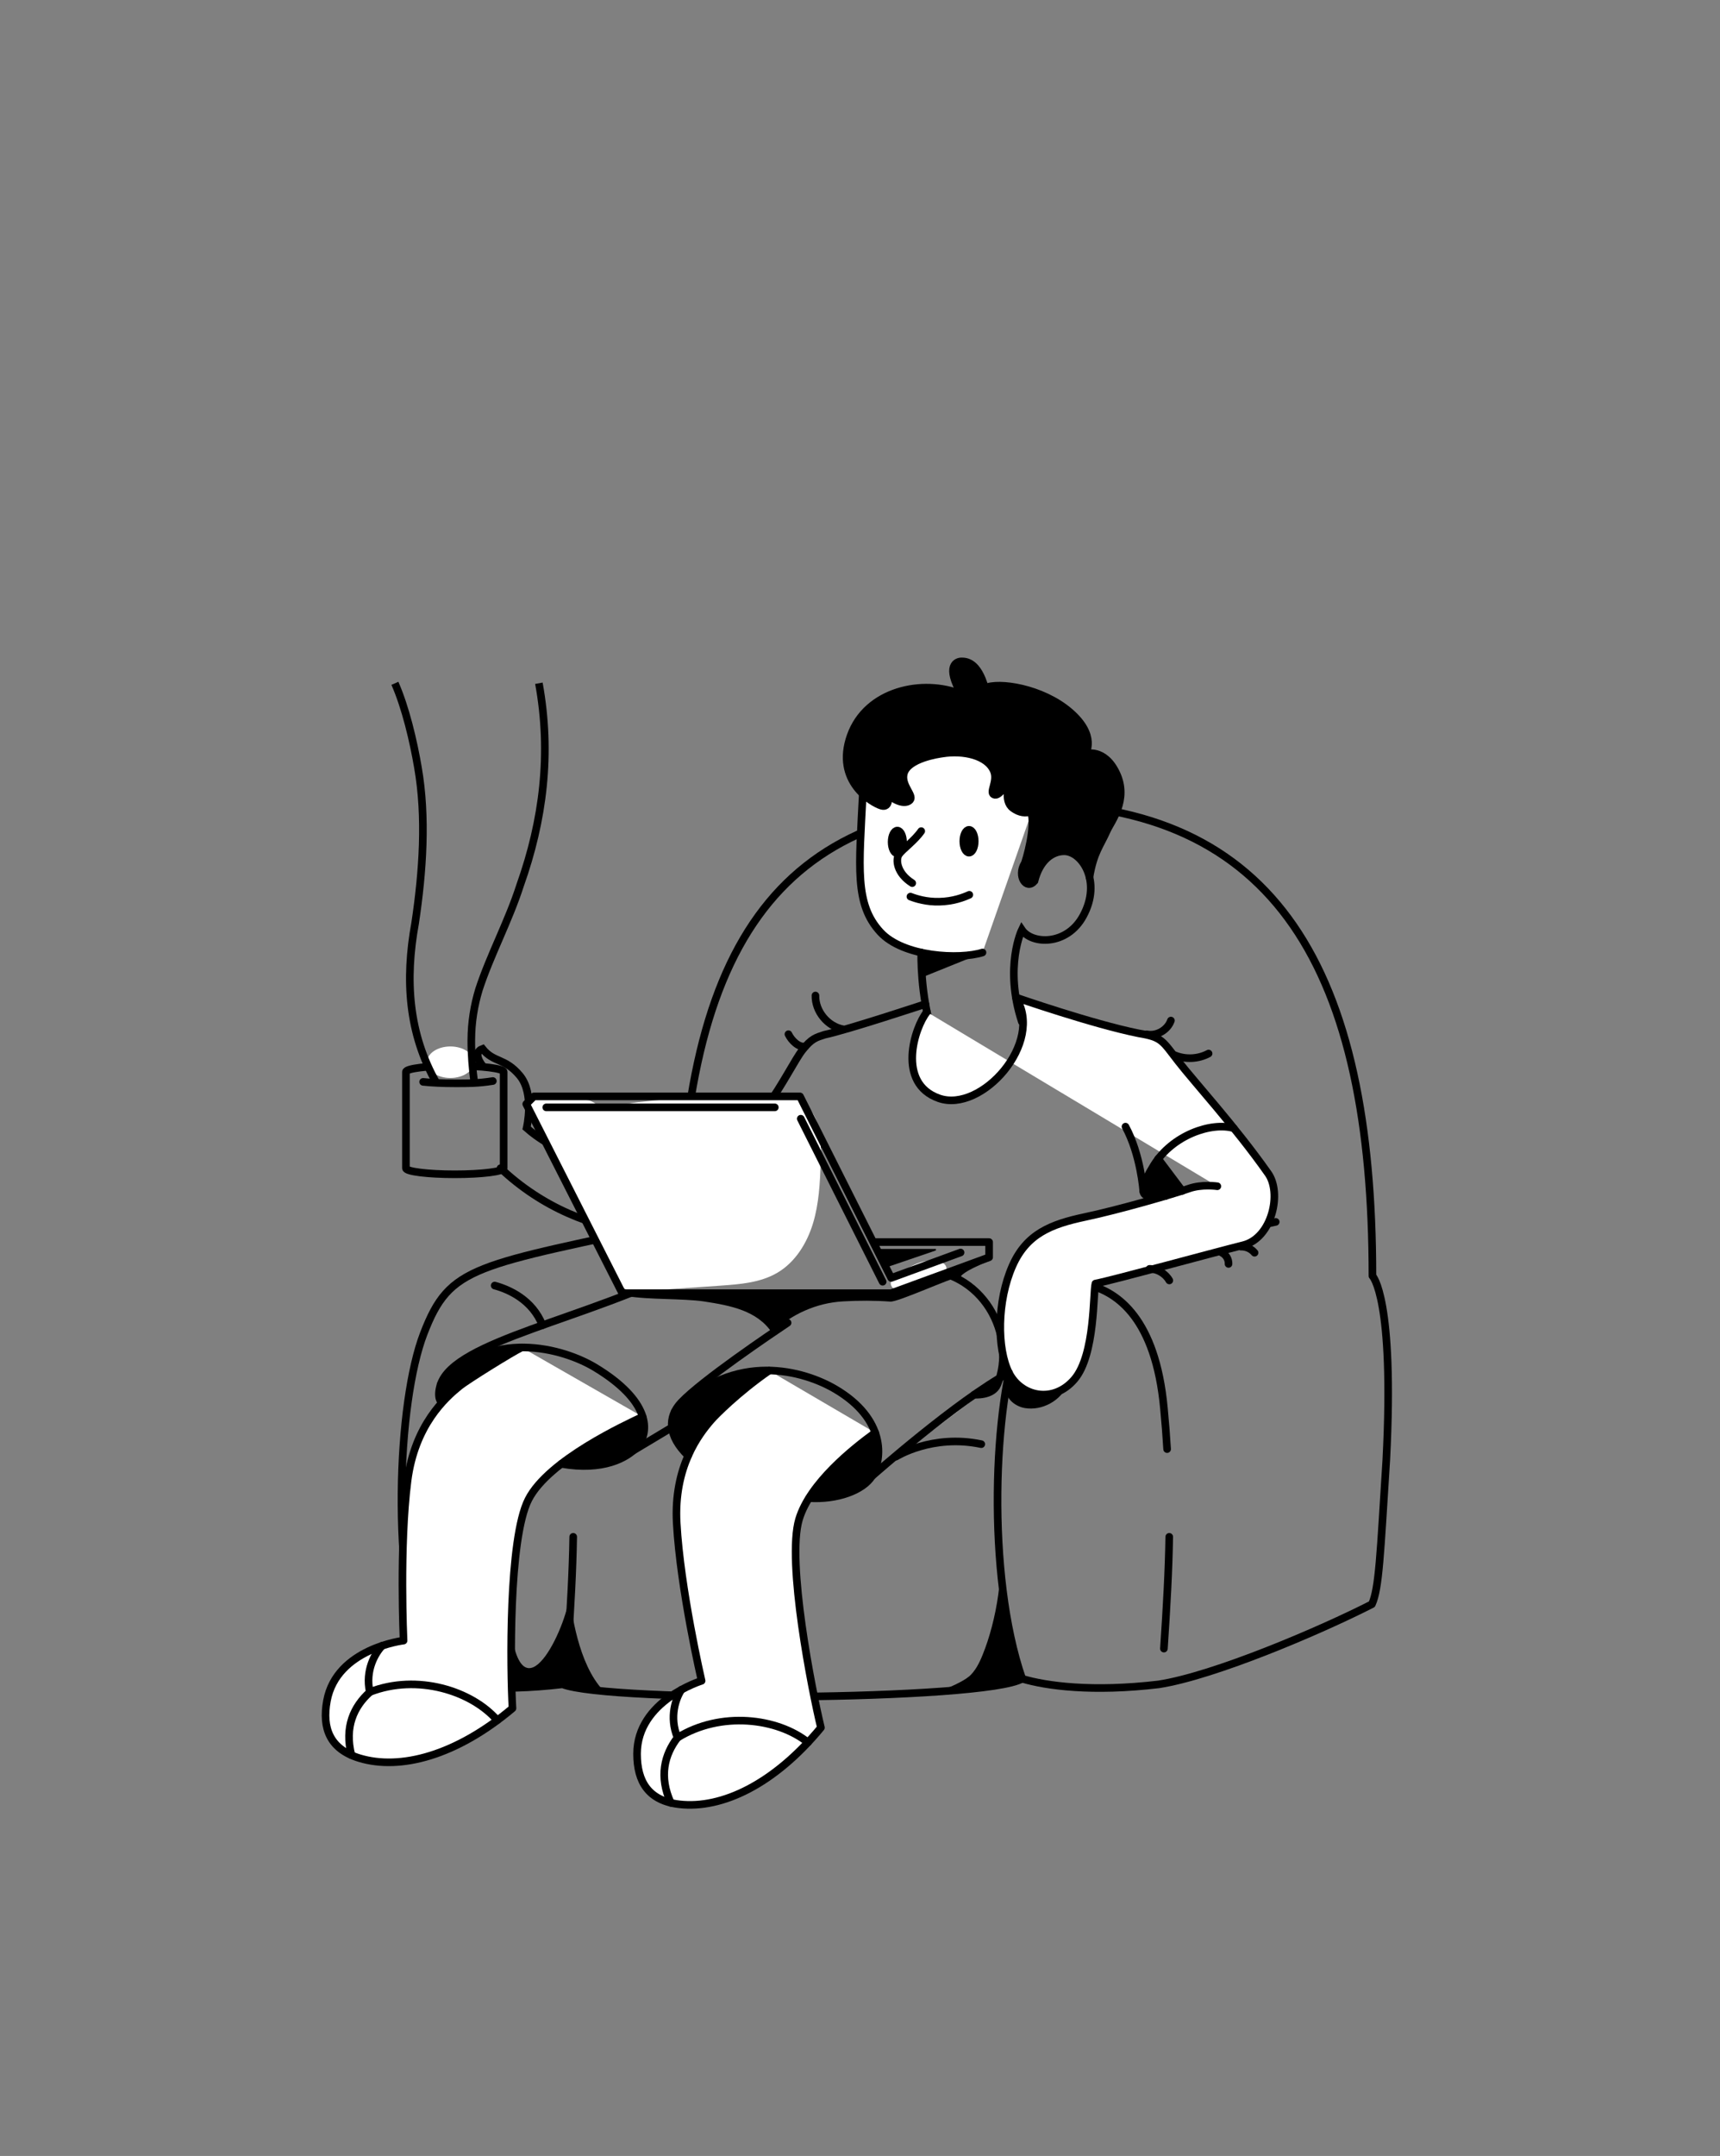<?xml version="1.0" encoding="UTF-8"?>
<svg xmlns="http://www.w3.org/2000/svg" viewBox="0 0 226.01 283.14">
  <rect x="0" y="0" width="226.01" height="283.14" fill="#808080" stroke="none"/>
  <defs>
    <style>
      .cls-1, .cls-2, .cls-3, .cls-4, .cls-5, .cls-6 {
        stroke: #000;
      }

      .cls-1, .cls-2, .cls-5, .cls-6 {
        stroke-miterlimit: 10;
      }

      .cls-1, .cls-4, .cls-5 {
        fill: none;
      }

      .cls-2, .cls-3, .cls-4, .cls-5, .cls-6 {
        stroke-linecap: round;
      }

      .cls-7, .cls-3, .cls-6 {
        fill: #fff;
      }

      .cls-3, .cls-4 {
        stroke-linejoin: round;
      }
    </style>
  </defs>
  <g id="poltrona">
    <path class="cls-4" d="M89.16,167.57c0-43.34,12.77-62.03,45.59-62.05,33.04-.03,45.59,22.03,45.59,62.05,0,0,2.92,2.84,1.82,24.16-.79,12.47-.95,16.89-1.89,18.95-6.79,3.47-20.76,9.42-28.03,10.53-8.68,1.03-14.76.21-17.92-.74-4.74-13.66-3.79-36.32-.32-45.32s6.47-8.84,33.63-14.68"/>
    <path class="cls-4" d="M153.64,201.83c-.07,4.5-.33,9.11-.7,14.68"/>
    <path class="cls-4" d="M143.31,168.83c3.47.95,8.53,4.26,9.63,16.11.18,1.89.32,3.67.42,5.37"/>
    <path class="cls-4" d="M134.31,220.46c-4.74,2.88-54.32,3.16-60.39.74-8.68,1.03-14.76.21-17.92-.74-4.74-13.66-3.79-36.32-.32-45.32s6.47-8.84,33.63-14.68"/>
    <path class="cls-4" d="M75.32,201.83c-.07,4.5-.33,9.11-.7,14.68"/>
    <path class="cls-4" d="M65,168.83c1.92.52,4.97,1.89,6.28,5.21"/>
    <path class="cls-4" d="M128.94,189.66c-6.47-1.36-11.21,1.64-11.21,1.64"/>
  </g>
  <g id="dev">
    <path class="cls-6" d="M137.83,100.19l-16.03-3.26-8.43,7.33c-.48,9.66-1.09,14.46,2.31,18.15,3.02,3.29,10.42,3.63,13.42,2.68"/>
    <path class="cls-5" d="M121.05,125.09s-.16,5.65,1.5,10.62"/>
    <path d="M116.55,91.53c-2.89,1.59-5.38,4.32-5.5,7.61s1.96,6.59,5.26,6.68c.2-.36-.03-1.84.67-1.16.74.64,1.92.71,2.73.15-1.23-1.18-1.25-3.67-.08-4.41,1.44-.91,3.64-1.51,5.35-1.57,1.59-.06,3.29.07,4.56,1.03s1.81,3,.73,4.16c.68.29,1.57-.08,1.84-.78.12,1.3,1.4,4.16,3.39,3.3.08,3.04-.1,5.14-1.12,8,.21,1.74,1.13,1.39,1.62.82s.67-1.35,1.07-1.99c.69-1.13,2.1-1.76,3.4-1.53s2.41,1.3,2.67,2.6c.6-2.15,1.96-4,3.02-5.97s1.4-4.32.73-6.45-2.87-3.68-4.79-2.53c1.03-1.13.88-2.99.04-4.28s-2.2-2.12-3.54-2.87c-2.91-1.61-6.45-3.01-9.48-1.64-.19-1.17-.72-2.29-1.52-3.18-.59-.65-1.32-1.09-1.91-.44-1.14,1.23,1.07,3.88.67,4.11,0,0-6.04-1.72-9.79.34Z"/>
    <path class="cls-5" d="M116.72,104.42s.26,1.75-.92,1.39-6.16-3.2-4.03-9.18,9.53-7.52,14.57-5.45c-2.19-3.79-.59-4.32,0-4.32s2.13.06,3.08,3.49c1.78-.83,7.46,0,11.13,3.14s2.07,5.51,2.07,5.51c0,0,2.49-.83,4.09,2.61s-.71,6.25-1.26,7.48c-.84,1.92-1.76,2.85-2.29,6.12"/>
    <path class="cls-5" d="M119.29,92.37c-6.4,3.14-5.43,9.28-3.02,11.61,1.61,1.55,2.87,1.6,3.32,1.07.5-.6-1.2-1.9-.83-3.43.49-2.02,4.6-2.59,5.09-2.66,2.7-.43,5.91.23,6.75,2.31.54,1.35-.64,2.78,0,3.08.75.36,1.74-1.66,1.74-1.66.48.06-.6,2.43.75,3.43.88.65,1.7.71,2.37.47.7,1.9-.68,6.56-.83,6.81-1.01,1.66.24,3.54,1.3,2.31.7-2.76,2.34-3.91,3.91-3.91,2.29,0,4.98,3.91,2.49,8.49-2.14,3.94-6.75,3.76-8.06,1.82,0,0-2.36,4.86,0,12.08"/>
    <path class="cls-4" d="M120.23,166.69c9.1-.17,13.42,8.84,10.82,15.15-.62,1.51-3.04,1.32-3.04,1.32"/>
    <path class="cls-3" d="M121.8,132.9c-1.62,1.99-4.03,9.37,1.58,11.34s13.89-7.35,10.1-13.25c0,0,10.07,3.5,16.15,4.72,3.08.51,3.08.95,5.21,3.69s7.42,8.5,11.76,14.66c1.89,2.57.55,8.53-3.24,9.47-4.04,1.01-16.98,4.56-19.42,5.04-.32,1.11,0,9.33-2.76,12.57s-7.03,2.29-8.61-.87-1.58-9.39.47-14.03c1.86-4.2,5.05-5.47,9.55-6.42s11.84-3.08,13.58-3.71,3.79-.32,3.79-.32"/>
    <path class="cls-5" d="M119.87,115.98c-2.06-1.3-2.21-3.12-1.74-3.79s2.05-1.78,2.92-3.04"/>
    <path class="cls-5" d="M119.63,117.75c.78.3,2.11.71,3.79.67,1.79-.04,3.17-.55,3.95-.91"/>
    <ellipse class="cls-2" cx="127.33" cy="110.48" rx=".75" ry="1.5"/>
    <ellipse class="cls-2" cx="117.91" cy="110.58" rx=".75" ry="1.5"/>
    <path class="cls-5" d="M121.6,131.86s-10.36,3.43-13.26,4.03c-1.07.36-1.68.46-2.9,2.01-1.95,2.49-6.22,12.73-13.38,14.33s-16.76,1.3-22.86-4.09c0,0,1.07-4.5-.89-6.87s-3.43-1.67-4.91-3.53c-1.42.51,0,2.22,0,2.22"/>
    <path class="cls-5" d="M107.87,149.92c-4.86,6.87-8.42,11.91-17.29,16.46-13.38,6.87-30.82,9.71-32.68,15.45-.59,1.83.16,2.4.16,2.4"/>
    <path class="cls-5" d="M95.7,150.57c4.41.96,5.98,5.35,5.14,8.3"/>
    <path class="cls-5" d="M101.06,158.25c-8.53,5.89-24.4,5.47-35.29-4.83"/>
    <path class="cls-5" d="M66.18,153.42c0,.44-2.88.8-6.42.8s-6.42-.36-6.42-.8v-12.65c0-.44,2.88-.8,6.42-.8s6.42.36,6.42.8v12.65Z"/>
    <path class="cls-5" d="M64.76,141.97c-2.01.32-3.35.3-5,.3-1.59,0-3.04-.07-4.16-.19"/>
    <line class="cls-4" x1="155.35" y1="156.4" x2="152.18" y2="152.19"/>
    <path class="cls-4" d="M162.12,148.17c-2.92-.85-8.05.88-10.52,4.88-3.09,5-.34,4.03,1.55,4.03"/>
    <path class="cls-4" d="M150.22,156.4s-.32-4.73-2.33-8.44"/>
    <path class="cls-3" d="M101.06,180c-4.06,2.82-7.07,5.85-7.64,6.52-1.59,1.84-4.91,6.09-4.5,13.5.47,8.64,3.27,20.72,3.27,20.72,0,0-8.48,2.59-8.48,9.59,0,3.67,1.52,6.17,5.57,6.63,5.57.63,12.43-2.61,18.59-10.07-1.18-4.86-4.53-21.79-2.88-27.35,1.42-4.76,7.14-9.31,10.01-11.38"/>
    <path class="cls-4" d="M88.15,236.77c-1.58-3.45-.85-6.32.88-8.57-1.14-2.72-.21-5.21.51-6.29"/>
    <path class="cls-4" d="M106.17,228.83c-3.99-3.2-11.45-4.14-17.13-.63"/>
    <path class="cls-3" d="M68.55,176.96c-1.22.57-7.16,4.27-8.14,5.06-1.89,1.53-5.92,5.11-6.86,12.47-1.09,8.59-.52,20.97-.52,20.97,0,0-8.8,1.02-10.07,7.91-.66,3.61.39,6.35,4.28,7.53,5.36,1.62,12.7-.32,20.1-6.55-.29-4.99-.54-22.25,2.1-27.43s12.9-9.86,15-10.86"/>
    <path class="cls-4" d="M46.18,230.5c-.94-3.68.3-6.37,2.41-8.27-.64-2.89.73-5.16,1.63-6.1"/>
    <path class="cls-4" d="M65.34,225.92c-3.34-3.86-10.51-6.14-16.74-3.71"/>
    <path class="cls-5" d="M57.89,181.84c6.45-7.46,16.09-4.8,20.31-2.25,7.19,4.34,7.28,8.42,5.51,10.42-1.3,1.46-4.47,3.21-9.96,2.24"/>
    <path class="cls-5" d="M90.42,191.17c-2.66-2.57-2.73-5.07-.91-6.99,2.72-2.88,11.86-9.04,13.98-10.46"/>
    <path class="cls-5" d="M88.67,185.38c7.91-8.11,17.09-5.3,21.09-2.94,6.63,3.91,6.23,9.14,4.82,11.41-1.18,1.89-4.59,3.13-8.27,2.9"/>
    <line class="cls-5" x1="83.2" y1="190.51" x2="88.29" y2="187.46"/>
    <path class="cls-6" d="M114.58,193.86s11.16-9.88,18-13.58"/>
    <g>
      <ellipse class="cls-7" cx="59.18" cy="139.5" rx="3.07" ry="2.07"/>
      <path class="cls-1" d="M70.81,89.73c1.68,9.21.58,17.96-2.46,26.52-1.51,4.71-3.94,9.19-5.41,13.69-.64,2.1-1,4.3-1.01,6.64-.02,1.65.16,3.93.4,5.65"/>
      <path class="cls-1" d="M57.34,142.21c-3.66-6.48-4.16-13.49-2.79-20.98,1.02-6.78,1.5-13.93.37-20.42-.59-3.48-1.63-7.89-3.03-11.07"/>
    </g>
  </g>
  <g id="preenchimentos">
    <path d="M152.06,152.58c-1.15,1.06-1.88,2.56-2,4.12,1.64.46,3.45.23,4.93-.63-.57-1.28-1.76-2.71-2.93-3.49Z"/>
    <path d="M63.65,177.64c-1.83.55-3.54,1.53-4.94,2.83-.46.43-.9.91-1.09,1.52s-.04,1.35.49,1.69c3.16-2.15,6.32-4.3,9.48-6.45-1.25-.49-2.72-.37-3.87.32"/>
    <path d="M84.33,186.27c-3.75,1.25-7.27,3.21-10.3,5.76,2.26.63,4.75.8,6.89-.14s3.82-3.2,3.54-5.52"/>
    <path d="M91.49,182.45c-1.38.92-2.57,2.27-2.89,3.9s.41,3.52,1.93,4.18c-.6-.26,4.24-6.84,9.81-10.02-1.74-1.46-7.07.75-8.85,1.94Z"/>
    <path d="M114.99,188.45c-3.49,2.09-6.3,5.01-8.68,8.3,2.49-.08,5.15-.48,7.21-1.88s2.8-4.57,1.47-6.43Z"/>
    <polygon points="116.41 166.46 122.98 164.22 122.98 164.02 115 164.02 116.41 166.46"/>
    <path class="cls-7" d="M117.27,167.92c1.75-1.31,3.78-2.7,5.94-2.31.53.1,1.12.4,1.16.94.05.63-.66,1.01-1.26,1.22-1.33.47-2.67.94-4,1.41-.46.16-.97.33-1.44.18s-.81-.76-.51-1.15"/>
    <path class="cls-7" d="M80.49,167.3c.48.84,1.02,1.74,1.92,2.1.61.24,1.29.2,1.94.16,3.45-.24,6.9-.48,10.35-.72,2.57-.18,5.24-.39,7.46-1.7,2.35-1.39,3.88-3.88,4.67-6.48s.92-5.37,1.02-8.09c.11-2.79-.01-6.04-2.25-7.71-1.57-1.17-3.69-1.15-5.64-1.09-5.34.17-10.69.35-16,.97-1.21.14-2.48.33-3.48,1.03-.79.56-2.27-1.18-3.23-1.28-4.56-.49-7.1-.49-7.77.53,2.97,5.86,8.01,16.98,11.01,22.29Z"/>
    <path d="M120.93,125.41c2.34.29,5.98-.03,8.32-.32l-7.91,3.19c-.17-1.18.03-1.55-.41-2.87Z"/>
    <path d="M92.51,170.92c3.46.53,6.98,1.19,8.93,4.11,2.49-2.43,5.87-3.93,9.34-4.12,2.07-.12,4.15-.12,6.22.03,1,.07,7.81-3.05,9.26-3.34.59-.7,2.34-1.4,3.71-2.05-1.56-.12-7.74,1.84-9.39,2.6-3.16,1.44-3.71,1.74-5.15,1.68-4.61-.16-28.72.14-32.99.38,2.51.49,7.34.3,10.07.71Z"/>
    <path d="M132.29,182.27c-.33,1.29,1.06,2.43,2.37,2.65,2.27.38,4.71-.95,5.62-3.06-2.37,1.73-6.11,1.1-7.79-1.3-.05.44-.09.88-.14,1.33"/>
    <path d="M127.32,220.19c.84-.74,1.36-1.78,1.78-2.82,1.84-4.48,2.98-11.24,2.06-15.99.28,1.94-.09,5.62.19,7.56.27,1.86,2.4,9.58,3.47,11.42-2.39,1.45-10.74,2.17-11.25,1.62.86-.17,3.06-1.19,3.74-1.8Z"/>
    <path d="M74.85,209.15c-.02,3.62-5.91,16.82-7.66,5.31-.11-.73.65,6.72.04,7.22,2.69-.86,9.74.26,12.03.32-3.28-3.45-4.24-10.46-4.41-12.85Z"/>
    <path class="cls-5" d="M110.82,135.18c-2.06-.36-3.71-2.35-3.67-4.44"/>
    <path class="cls-5" d="M105.84,137.41c-.86.23-1.86-.78-2.24-1.59"/>
    <path class="cls-5" d="M150.71,135.84c1.3.25,2.71-.57,3.15-1.81"/>
    <path class="cls-5" d="M154.39,138.59c1.41.58,3.08.49,4.42-.23"/>
    <path class="cls-5" d="M151.05,166.64c1.05,0,2.08.61,2.6,1.52"/>
    <path class="cls-5" d="M164.85,164.52c-.43-.52-1.12-.83-1.8-.8"/>
    <path class="cls-5" d="M160.55,164.51c.55.27.91.87.88,1.48"/>
  </g>
  <g id="Camada_4" data-name="Camada 4">
    <polyline class="cls-4" points="126.22 164.49 117.1 167.83 105.12 143.99 70.15 143.99 69.15 144.99 81.76 169.83 117.1 169.83 129.97 165.12 129.97 163.12 114.74 163.12"/>
    <line class="cls-4" x1="71.78" y1="145.43" x2="101.81" y2="145.43"/>
    <line class="cls-4" x1="105.22" y1="146.92" x2="115.98" y2="168.33"/>
  </g>
</svg>
